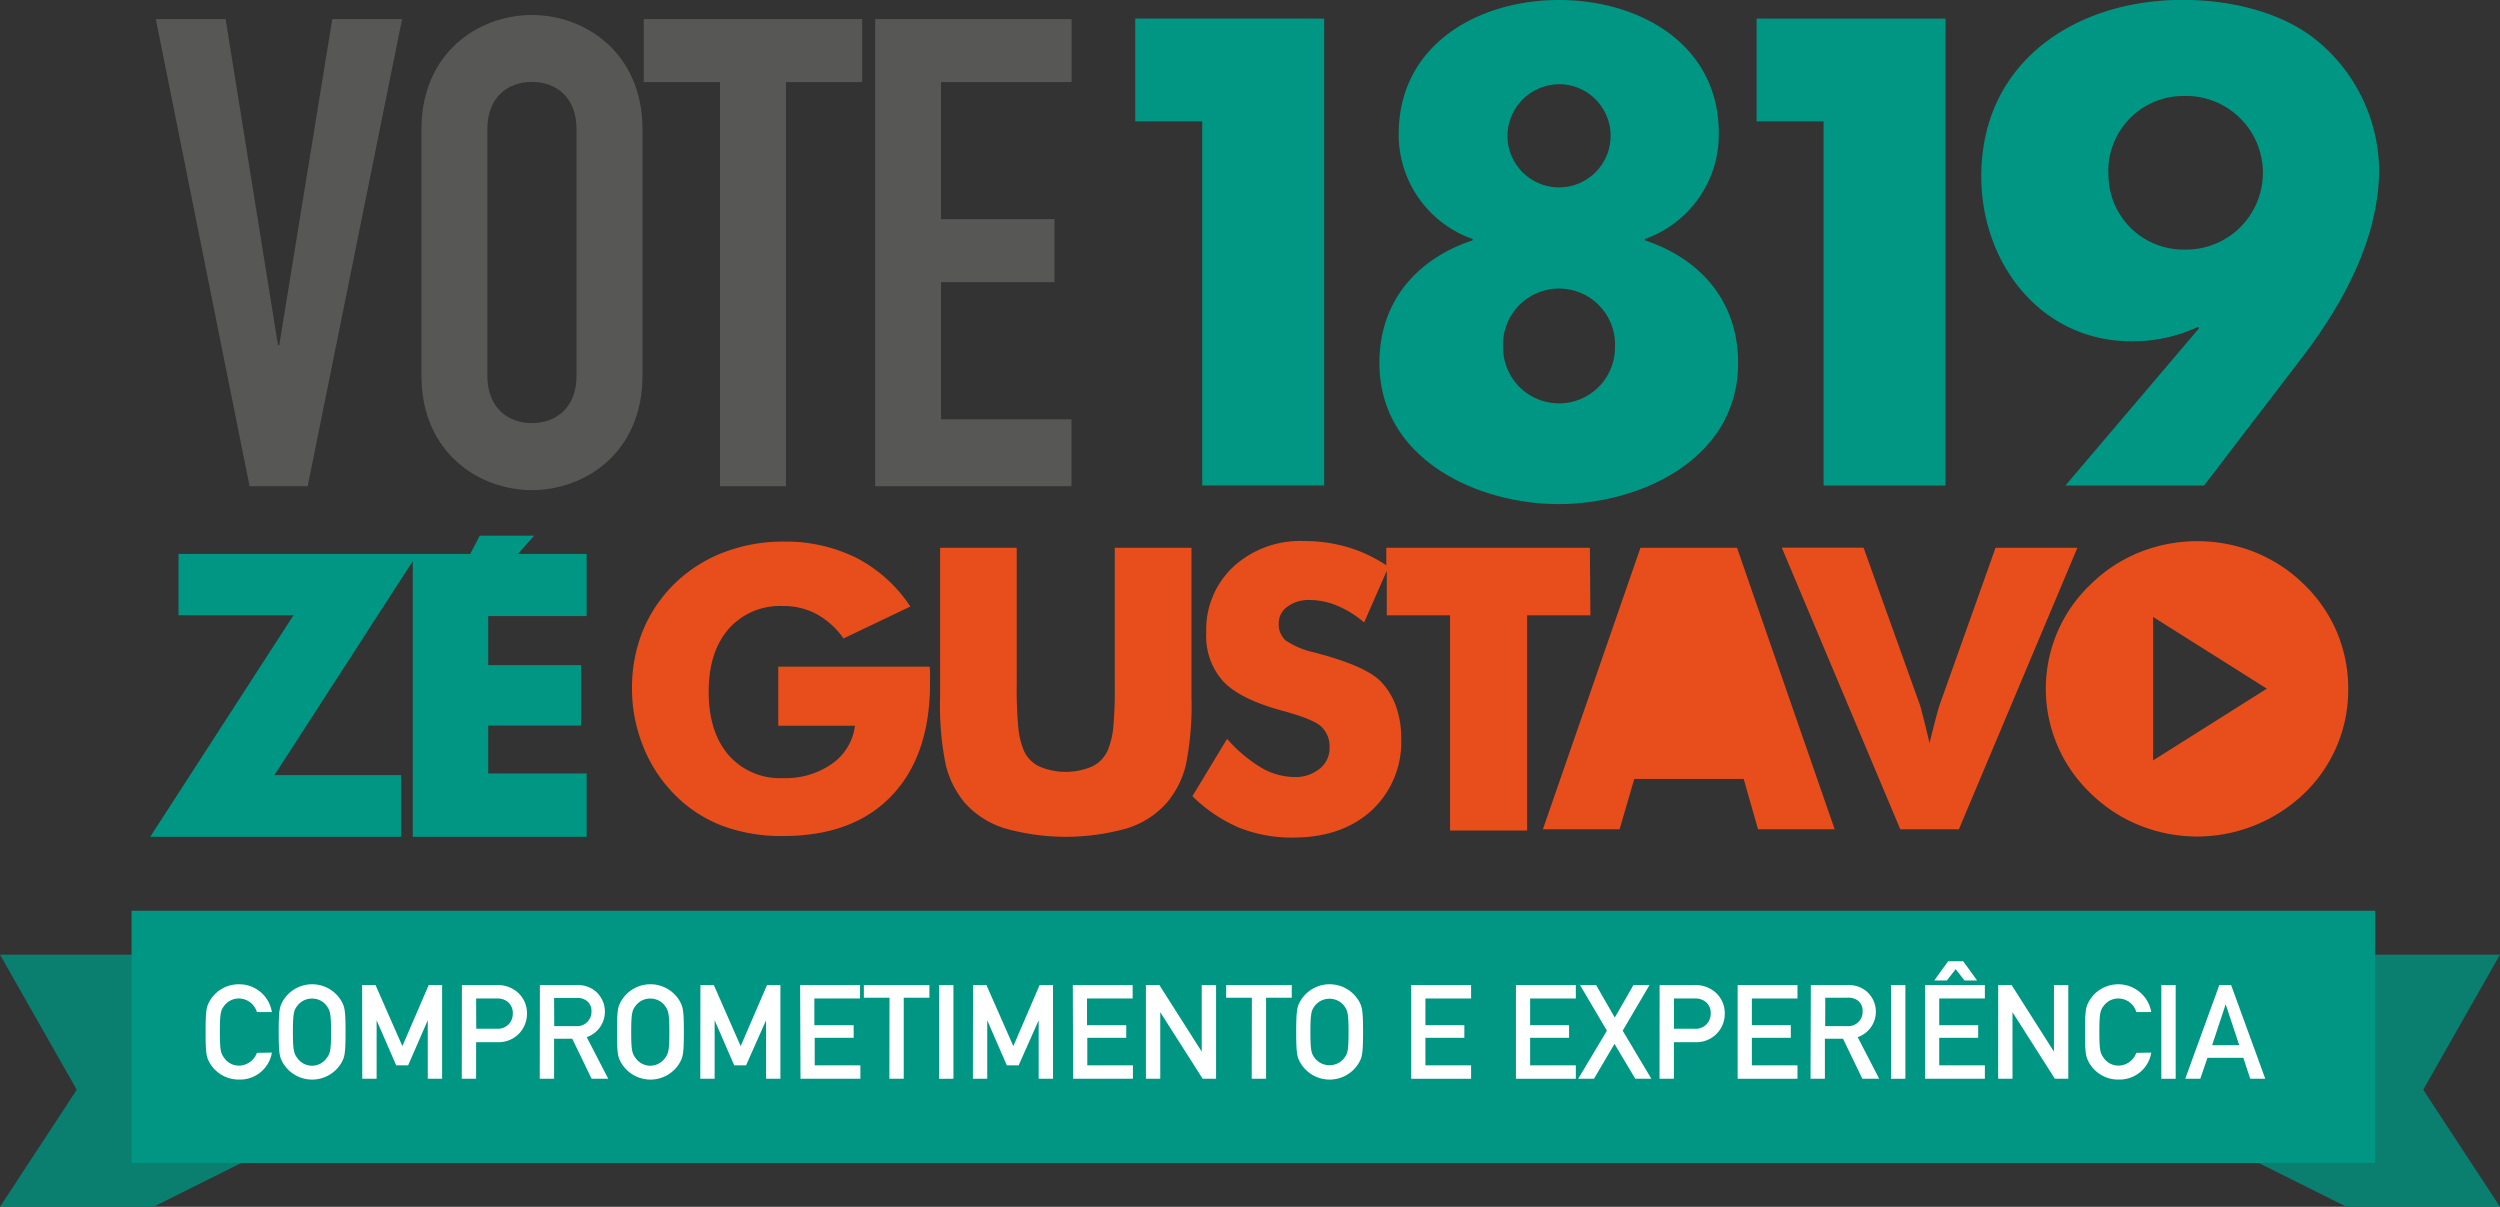 <svg xmlns="http://www.w3.org/2000/svg" viewBox="0 0 348.5 168.23"><rect x="0" y="0" width="348.5" height="168.23" fill="#333333" stroke="none"/><defs><style>.cls-1,.cls-2{fill:#009684;}.cls-2{fill-rule:evenodd;}.cls-3{fill:#e84e1b;}.cls-4{fill:#0a7e6f;}.cls-5{fill:#fff;}.cls-6{fill:#575756;}</style></defs><title>vote-zegustavo</title><g id="Camada_2" data-name="Camada 2"><g id="Camada_1-2" data-name="Camada 1"><path class="cls-1" d="M158.25,16.92V2.59h26.34V67.68h-17V16.92Z"/><path class="cls-1" d="M239.6,18.56a15.43,15.43,0,0,1-10.31,14.76v.18c7.8,2.59,13,8.54,13,17.09,0,13.47-13.7,19.68-25,19.68s-25-6.21-25-19.68c0-8.55,5.2-14.5,13-17.09v-.18a15.43,15.43,0,0,1-10.31-14.76C195.06,6.13,206.15,0,217.33,0S239.6,6.13,239.6,18.56ZM209.53,48.43a7.8,7.8,0,1,0,15.6,0,7.81,7.81,0,1,0-15.6,0Zm.61-29.35a7.19,7.19,0,1,0,7.19-7.34A7.25,7.25,0,0,0,210.14,19.08Z"/><path class="cls-1" d="M244.87,16.92V2.59h26.34V67.68h-17V16.92Z"/><path class="cls-1" d="M287.92,67.68l18.63-21.92-.17-.18a21.6,21.6,0,0,1-9.19,2c-12.82,0-21-11-21-23,0-16,13.18-24.6,28.08-24.6,6.33,0,13.6,1.55,18.63,5.61a23.69,23.69,0,0,1,8.75,18c0,9.41-4.85,18.47-10.48,25.9L307.25,67.68Zm6-43.59a10.45,10.45,0,0,0,10.49,10.7,10.71,10.71,0,1,0,0-21.41A10.46,10.46,0,0,0,293.9,24.09Z"/><polygon class="cls-2" points="55.91 116.65 20.94 116.65 40.91 85.77 24.89 85.77 24.89 77.22 57.54 77.22 58.18 77.22 65.55 77.22 66.88 74.67 74.47 74.67 72.2 77.22 81.78 77.22 81.78 85.88 68.06 85.88 68.06 92.72 81 92.72 81 101.15 68.06 101.15 68.06 107.82 81.78 107.82 81.78 116.65 57.54 116.65 57.54 78.22 38.26 108.05 55.91 108.05 55.91 116.65"/><path class="cls-3" d="M155.4,92.77v2.68a60.15,60.15,0,0,1-.21,6,11.51,11.51,0,0,1-.74,3.07,4.53,4.53,0,0,1-2.15,2.3,9.33,9.33,0,0,1-7.47,0,4.41,4.41,0,0,1-2.15-2.3,11.17,11.17,0,0,1-.73-3.07,59.37,59.37,0,0,1-.22-6V76.36H131.05V97.1a41.6,41.6,0,0,0,.79,9.54,13.14,13.14,0,0,0,2.62,5.24,12.48,12.48,0,0,0,5.56,3.58,31.35,31.35,0,0,0,17.11,0,12.2,12.2,0,0,0,5.54-3.58,12.92,12.92,0,0,0,2.64-5.24,42.31,42.31,0,0,0,.78-9.54V76.36H155.4Z"/><path class="cls-3" d="M221.63,76.36H193.25V78.8a20.11,20.11,0,0,0-5.33-2.51,21.52,21.52,0,0,0-6.18-.87A13.75,13.75,0,0,0,171.93,79a12,12,0,0,0-3.78,9.19,9.44,9.44,0,0,0,2.4,6.83c1.59,1.66,4.33,3,8.19,4.05q4.22,1.13,5.41,2.18a3.8,3.8,0,0,1,1.19,3,3.62,3.62,0,0,1-1.39,2.92,5.32,5.32,0,0,1-3.53,1.15,9.36,9.36,0,0,1-4.64-1.33,19.61,19.61,0,0,1-4.72-4l-4.84,8a21.31,21.31,0,0,0,6.49,4.38,19.73,19.73,0,0,0,7.51,1.39q6.85,0,11-3.8a13,13,0,0,0,4.11-10,13.38,13.38,0,0,0-.72-4.49,9.74,9.74,0,0,0-2.13-3.47q-2.07-2.11-8.64-3.88l-.49-.14a11.67,11.67,0,0,1-4.1-1.68,3,3,0,0,1-1-2.37,2.83,2.83,0,0,1,1.21-2.36,5,5,0,0,1,3.14-.93,10,10,0,0,1,3.8.79,14.24,14.24,0,0,1,3.76,2.34l3.16-7.21v6.22h8.82v30h10.74v-30h8.82Z"/><path class="cls-3" d="M129.59,92.93h-21.1v8.24h10.69a7.58,7.58,0,0,1-3.2,5.3,11.25,11.25,0,0,1-6.82,2,9.49,9.49,0,0,1-7.6-3.22c-1.84-2.14-2.77-5.08-2.77-8.81s.93-6.62,2.77-8.76a9.54,9.54,0,0,1,7.6-3.2,9.68,9.68,0,0,1,4.67,1.12A11.23,11.23,0,0,1,117.59,89l9.31-4.45a20,20,0,0,0-7.49-6.77,22.19,22.19,0,0,0-10.24-2.28A23,23,0,0,0,100.89,77,20,20,0,0,0,94.1,81.3a19.63,19.63,0,0,0-4.49,6.63A21.21,21.21,0,0,0,88.1,96a21.55,21.55,0,0,0,1.54,8A19.9,19.9,0,0,0,94,110.72a18.7,18.7,0,0,0,6.65,4.38,23.52,23.52,0,0,0,8.52,1.44q9.74,0,15.1-5.59t5.38-15.71c0-.63,0-1.1,0-1.42S129.61,93.2,129.59,92.93Z"/><path class="cls-3" d="M325.77,88.13a20.33,20.33,0,0,0-4.54-6.62A21,21,0,0,0,314.39,77a21.73,21.73,0,0,0-16.17,0,20.78,20.78,0,0,0-6.79,4.47,20,20,0,0,0-4.62,6.63,20.11,20.11,0,0,0,4.62,22.48,20.75,20.75,0,0,0,6.79,4.46,21.47,21.47,0,0,0,16.12,0,21.61,21.61,0,0,0,6.89-4.46,20,20,0,0,0,6.11-14.56A20.29,20.29,0,0,0,325.77,88.13ZM300.14,106V86L316,96Z"/><path class="cls-3" d="M278.18,76.36l-7.83,22c-.12.38-.31,1-.56,2s-.52,2-.81,3.23c-.35-1.5-.65-2.69-.87-3.57s-.38-1.45-.45-1.68l-7.88-22h-11.4L264.9,115.6h8.17l16.52-39.24Z"/><polygon class="cls-3" points="228.68 76.36 215.08 115.6 225.77 115.6 227.82 108.58 243.07 108.58 245.07 115.6 255.75 115.6 242.14 76.36 228.68 76.36"/><polygon class="cls-4" points="0 168.23 21.4 168.23 33.63 162.12 21.4 133.08 0 133.08 10.7 151.91 0 168.23"/><polygon class="cls-4" points="348.5 168.23 327.1 168.23 314.87 162.12 327.1 133.08 348.5 133.08 337.8 151.91 348.5 168.23"/><rect class="cls-1" x="18.34" y="126.96" width="312.75" height="35.16"/><path class="cls-5" d="M37.9,146.73a4.49,4.49,0,0,1-4.59,3.76,4.65,4.65,0,0,1-4.09-2.35c-.42-.77-.56-1.15-.56-4.29s.14-3.52.56-4.29a4.65,4.65,0,0,1,4.09-2.35,4.6,4.6,0,0,1,4.59,3.87H35.81a2.64,2.64,0,0,0-2.5-1.89,2.51,2.51,0,0,0-2,.95c-.52.66-.66,1-.66,3.71s.14,3,.66,3.7a2.49,2.49,0,0,0,2,1,2.7,2.7,0,0,0,2.5-1.78Z"/><path class="cls-5" d="M39.42,139.56a4.73,4.73,0,0,1,8.18,0c.42.77.57,1.15.57,4.29s-.15,3.52-.57,4.29a4.73,4.73,0,0,1-8.18,0c-.42-.77-.57-1.15-.57-4.29S39,140.33,39.42,139.56Zm2.07,8a2.52,2.52,0,0,0,2,1,2.49,2.49,0,0,0,2-1c.51-.66.66-1,.66-3.7s-.15-3-.66-3.71a2.51,2.51,0,0,0-2-.95,2.54,2.54,0,0,0-2,.95c-.51.66-.66,1-.66,3.71S41,146.89,41.49,147.55Z"/><path class="cls-5" d="M50.48,137.32h1.87l3.74,8.51,3.67-8.51h1.87v13.06h-2v-8.15h0l-2.74,6.28H55.23l-2.73-6.28h0v8.15h-2Z"/><path class="cls-5" d="M64.39,137.32h4.73a4.28,4.28,0,0,1,2.93.92,3.86,3.86,0,0,1,1.41,3.11,3.94,3.94,0,0,1-4.09,3.93h-3v5.1h-2Zm2,6.09H69.3a2.06,2.06,0,0,0,2.18-2.11,1.94,1.94,0,0,0-.84-1.74,2.25,2.25,0,0,0-1.41-.37H66.37Z"/><path class="cls-5" d="M75.26,137.32h5.1a3.87,3.87,0,0,1,2.66.86,3.76,3.76,0,0,1-1.23,6.4l3,5.8H82.47l-2.7-5.58H77.24v5.58h-2Zm2,5.72h3A2,2,0,0,0,82.45,141a1.79,1.79,0,0,0-.66-1.49,2.24,2.24,0,0,0-1.45-.4h-3.1Z"/><path class="cls-5" d="M86.58,139.56a4.73,4.73,0,0,1,8.18,0c.42.77.57,1.15.57,4.29s-.15,3.52-.57,4.29a4.73,4.73,0,0,1-8.18,0c-.42-.77-.57-1.15-.57-4.29S86.16,140.33,86.58,139.56Zm2.07,8a2.49,2.49,0,0,0,2,1,2.52,2.52,0,0,0,2-1c.51-.66.66-1,.66-3.7s-.15-3-.66-3.71a2.54,2.54,0,0,0-2-.95,2.51,2.51,0,0,0-2,.95c-.51.66-.66,1-.66,3.71S88.14,146.89,88.65,147.55Z"/><path class="cls-5" d="M97.64,137.32h1.87l3.74,8.51,3.67-8.51h1.87v13.06h-2v-8.15h0L104,148.51h-1.65l-2.73-6.28h0v8.15h-2Z"/><path class="cls-5" d="M111.54,137.32h8.35v1.87h-6.37v3.72H119v1.76h-5.43v3.84h6.37v1.87h-8.35Z"/><path class="cls-5" d="M124,139.08h-3.58v-1.76h9.14v1.76h-3.58v11.3h-2Z"/><path class="cls-5" d="M130.91,137.32h2v13.06h-2Z"/><path class="cls-5" d="M135.64,137.32h1.87l3.75,8.51,3.66-8.51h1.87v13.06h-2v-8.15h0L142,148.51h-1.65l-2.73-6.28h0v8.15h-2Z"/><path class="cls-5" d="M149.55,137.32h8.34v1.87h-6.36v3.72H157v1.76h-5.43v3.84h6.36v1.87h-8.34Z"/><path class="cls-5" d="M159.74,137.32h1.88l5.9,9.28h0v-9.28h2v13.06h-1.87l-5.91-9.28h0v9.28h-2Z"/><path class="cls-5" d="M174.51,139.08h-3.58v-1.76h9.14v1.76h-3.58v11.3h-2Z"/><path class="cls-5" d="M181.26,139.56a4.73,4.73,0,0,1,8.18,0c.42.77.57,1.15.57,4.29s-.15,3.52-.57,4.29a4.73,4.73,0,0,1-8.18,0c-.42-.77-.57-1.15-.57-4.29S180.84,140.33,181.26,139.56Zm2.07,8a2.61,2.61,0,0,0,4,0c.51-.66.66-1,.66-3.7s-.15-3-.66-3.71a2.62,2.62,0,0,0-4,0c-.51.66-.66,1-.66,3.71S182.82,146.89,183.33,147.55Z"/><path class="cls-5" d="M196.72,137.32h8.35v1.87H198.7v3.72h5.43v1.76H198.7v3.84h6.37v1.87h-8.35Z"/><path class="cls-5" d="M211.32,137.32h8.35v1.87H213.3v3.72h5.43v1.76H213.3v3.84h6.37v1.87h-8.35Z"/><path class="cls-5" d="M225.06,145.52l-2.86,4.86H220l4-6.7-3.74-6.36h2.24l2.6,4.53,2.6-4.53h2.24l-3.74,6.36,4,6.7h-2.24Z"/><path class="cls-5" d="M231.35,137.32h4.73a4.29,4.29,0,0,1,2.94.92,3.86,3.86,0,0,1,1.41,3.11,3.94,3.94,0,0,1-4.09,3.93h-3v5.1h-2Zm2,6.09h2.94a2.07,2.07,0,0,0,2.18-2.11,1.94,1.94,0,0,0-.84-1.74,2.28,2.28,0,0,0-1.42-.37h-2.86Z"/><path class="cls-5" d="M242.23,137.32h8.34v1.87h-6.36v3.72h5.43v1.76h-5.43v3.84h6.36v1.87h-8.34Z"/><path class="cls-5" d="M252.43,137.32h5.09a3.84,3.84,0,0,1,2.66.86,3.75,3.75,0,0,1-1.22,6.4l3,5.8h-2.35l-2.69-5.58h-2.53v5.58h-2Zm2,5.72h3a2,2,0,0,0,2.22-2.07,1.79,1.79,0,0,0-.66-1.49,2.26,2.26,0,0,0-1.45-.4h-3.1Z"/><path class="cls-5" d="M263.61,137.32h2v13.06h-2Z"/><path class="cls-5" d="M268.35,137.32h8.34v1.87h-6.36v3.72h5.43v1.76h-5.43v3.84h6.36v1.87h-8.34Zm4.27-2.22-1.23,1.58h-1.76l1.94-2.68h2.1l1.94,2.68h-1.76Z"/><path class="cls-5" d="M278.55,137.32h1.87l5.9,9.28h0v-9.28h2v13.06h-1.87l-5.91-9.28h0v9.28h-2Z"/><path class="cls-5" d="M299.89,146.73a4.48,4.48,0,0,1-4.58,3.76,4.64,4.64,0,0,1-4.09-2.35c-.42-.77-.57-1.15-.57-4.29s.15-3.52.57-4.29a4.68,4.68,0,0,1,8.67,1.52H297.8a2.63,2.63,0,0,0-2.49-1.89,2.53,2.53,0,0,0-2,.95c-.51.66-.66,1-.66,3.71s.15,3,.66,3.7a2.51,2.51,0,0,0,2,1,2.69,2.69,0,0,0,2.49-1.78Z"/><path class="cls-5" d="M301.29,137.32h2v13.06h-2Z"/><path class="cls-5" d="M312.72,147.46h-5l-1,2.92h-2.1l4.75-13.06h1.65l4.76,13.06h-2.1Zm-.57-1.76-1.89-5.7h0l-1.89,5.7Z"/><path class="cls-6" d="M42.89,67.78h-8.1L21.72,2.66h9.73l7.3,45.45h.18L46.32,2.66h9.73Z"/><path class="cls-6" d="M58.75,18c0-10.61,7.93-15.91,15.4-15.91S89.56,7.41,89.56,18V52.41c0,10.61-7.93,15.91-15.41,15.91S58.75,63,58.75,52.41Zm9.19,34.39c0,4.48,2.88,6.59,6.21,6.59s6.22-2.11,6.22-6.59V18c0-4.48-2.88-6.58-6.22-6.58s-6.21,2.1-6.21,6.58Z"/><path class="cls-6" d="M100.37,11.44H89.74V2.66h30.45v8.78H109.56V67.78h-9.19Z"/><path class="cls-6" d="M122,2.66h27.38v8.78H131.18V30.55H147v8.78H131.18V58.45h18.19v9.33H122Z"/></g></g></svg>